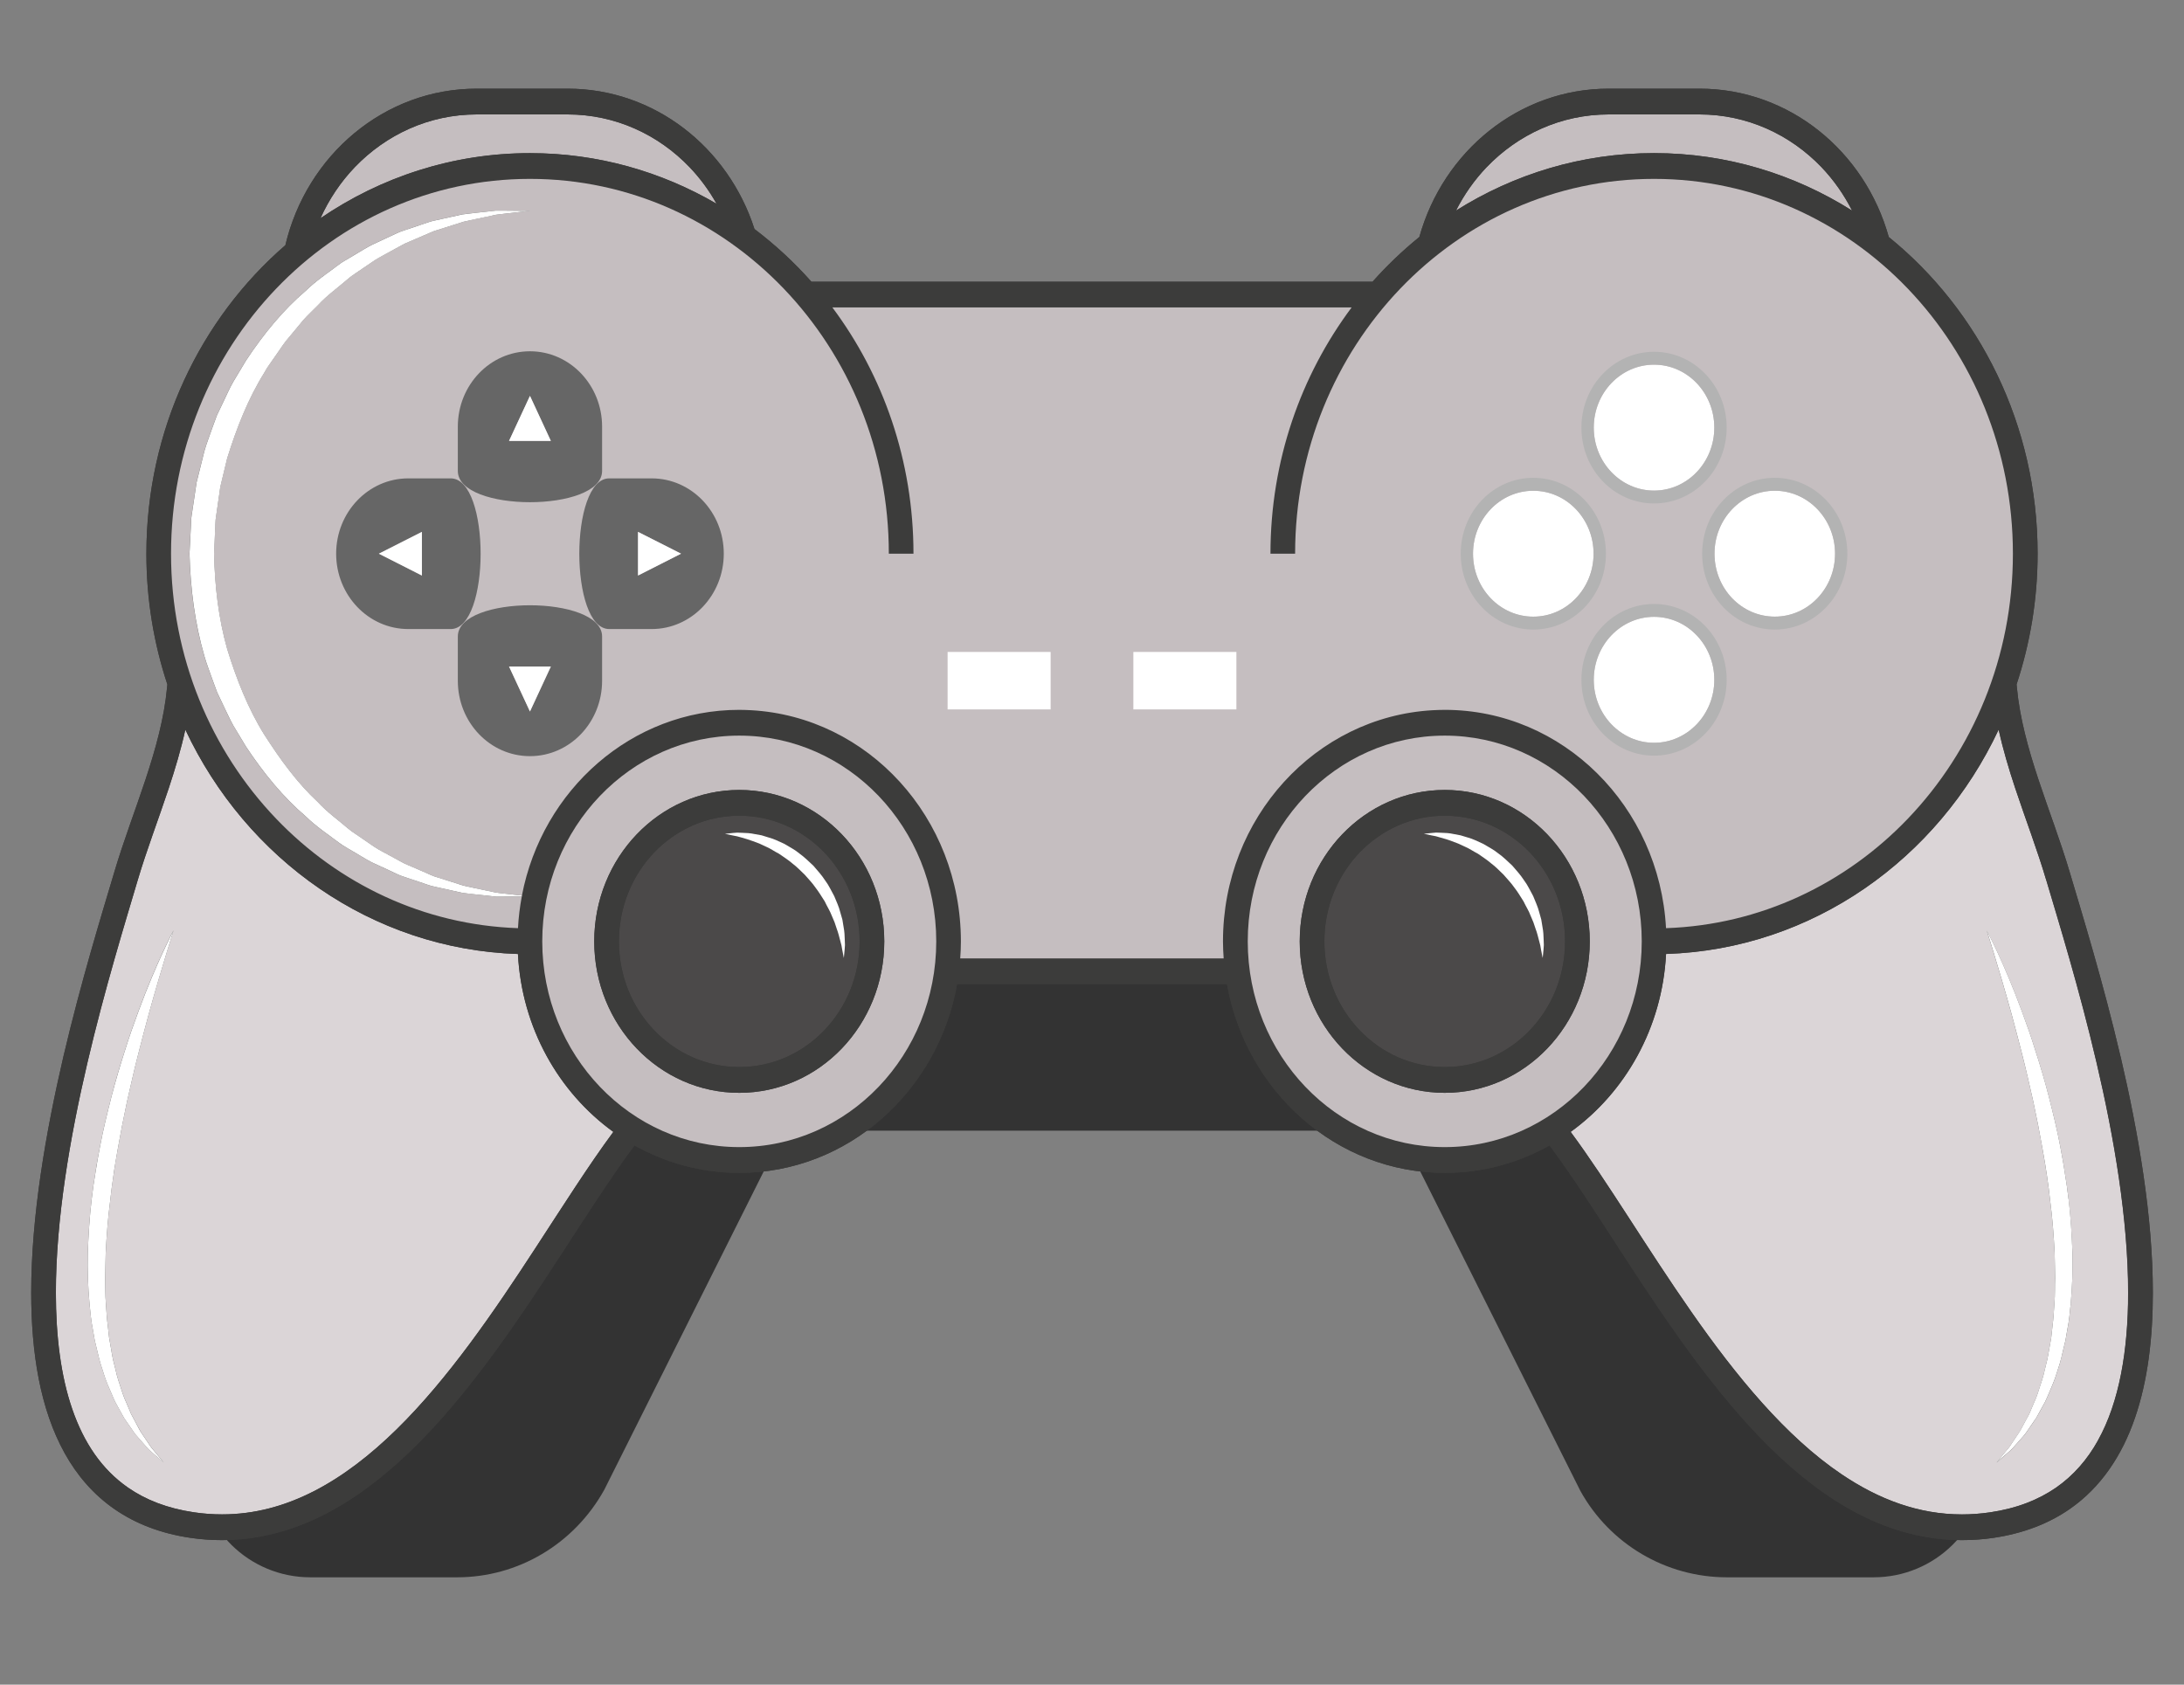 <svg width="35" height="27" viewBox="0 0 35 27" fill="none" xmlns="http://www.w3.org/2000/svg">
<rect x="0" y="0" width="35" height="27" fill="#808080" stroke="none"/>
<g id="Capa_1" clip-path="url(#clip0_23_4753)">
<path id="Vector" d="M31.465 20.986L30.996 19.348C30.568 17.846 30.722 15.577 31.362 13.954C31.786 12.88 31.915 11.697 31.736 10.531C31.329 7.875 29.288 5.713 26.656 5.149C24.852 4.761 23.017 5.139 21.514 6.192H13.484C11.981 5.14 10.146 4.762 8.343 5.149C5.711 5.713 3.67 7.875 3.263 10.531C3.085 11.697 3.213 12.88 3.636 13.954C4.277 15.577 4.431 17.845 4.003 19.347L3.534 20.986C3.3 21.811 3.182 22.661 3.184 23.517C3.188 24.489 3.991 25.28 4.974 25.28H7.325C8.299 25.28 9.198 24.751 9.684 23.877L12.566 18.122H22.433L25.328 23.898C25.802 24.751 26.701 25.28 27.675 25.28H30.026C31.009 25.28 31.812 24.489 31.816 23.515C31.818 22.661 31.7 21.811 31.465 20.986ZM13.325 13.35H11.535V15.139C11.535 15.469 11.268 15.736 10.939 15.736H8.553C8.223 15.736 7.956 15.469 7.956 15.139V13.35H6.167C5.837 13.35 5.57 13.083 5.57 12.754V10.367C5.57 10.038 5.837 9.771 6.167 9.771H7.956V7.982C7.956 7.652 8.223 7.385 8.553 7.385H10.939C11.268 7.385 11.535 7.652 11.535 7.982V9.771H13.325C13.654 9.771 13.921 10.038 13.921 10.367V12.754C13.921 13.083 13.654 13.35 13.325 13.35ZM15.71 15.736H14.518C14.188 15.736 13.921 15.469 13.921 15.139C13.921 14.81 14.188 14.543 14.518 14.543H15.71C16.04 14.543 16.307 14.81 16.307 15.139C16.307 15.469 16.04 15.736 15.71 15.736ZM20.482 15.736H19.29C18.96 15.736 18.693 15.469 18.693 15.139C18.693 14.81 18.96 14.543 19.29 14.543H20.482C20.812 14.543 21.079 14.81 21.079 15.139C21.079 15.469 20.812 15.736 20.482 15.736ZM27.64 13.35C27.356 13.35 27.091 13.277 26.854 13.16C26.971 13.398 27.044 13.662 27.044 13.946C27.044 14.933 26.241 15.736 25.254 15.736C24.268 15.736 23.465 14.933 23.465 13.946C23.465 13.662 23.538 13.398 23.655 13.16C23.417 13.277 23.152 13.35 22.868 13.35C21.882 13.35 21.079 12.547 21.079 11.56C21.079 10.574 21.882 9.771 22.868 9.771C23.152 9.771 23.417 9.844 23.655 9.961C23.538 9.723 23.465 9.458 23.465 9.175C23.465 8.188 24.268 7.385 25.254 7.385C26.241 7.385 27.044 8.188 27.044 9.175C27.044 9.458 26.971 9.723 26.854 9.961C27.091 9.844 27.356 9.771 27.64 9.771C28.627 9.771 29.43 10.574 29.43 11.56C29.43 12.547 28.627 13.35 27.64 13.35Z" fill="black" fill-opacity="0.6"/>
<path id="Vector_2" d="M33.984 16.938C33.702 15.731 33.37 14.658 33.17 13.983C33.021 13.481 32.831 12.987 32.667 12.493C32.504 12.001 32.368 11.51 32.322 11.022L32.317 10.969C32.534 10.312 32.654 9.608 32.654 8.874C32.654 6.809 31.719 4.973 30.269 3.799C29.887 2.425 28.674 1.421 27.235 1.421H25.78C24.342 1.421 23.129 2.425 22.746 3.798C22.478 4.016 22.227 4.255 21.996 4.515H13.003C12.727 4.203 12.421 3.921 12.091 3.671C11.671 2.364 10.49 1.421 9.096 1.421H7.64C6.157 1.421 4.913 2.489 4.573 3.93C3.213 5.107 2.346 6.885 2.346 8.875C2.346 9.609 2.465 10.313 2.682 10.97L2.677 11.023C2.631 11.511 2.495 12.001 2.332 12.494C2.169 12.987 1.978 13.482 1.83 13.983C1.629 14.659 1.298 15.732 1.015 16.939C0.734 18.147 0.5 19.49 0.5 20.72C0.501 21.683 0.642 22.581 1.037 23.292C1.234 23.647 1.497 23.953 1.833 24.186C2.169 24.419 2.575 24.578 3.056 24.648C3.226 24.673 3.394 24.684 3.559 24.684C4.345 24.684 5.06 24.41 5.703 23.974C6.669 23.321 7.487 22.31 8.213 21.271C8.938 20.232 9.572 19.161 10.144 18.391C10.152 18.381 10.16 18.37 10.169 18.358C10.669 18.639 11.24 18.798 11.848 18.798C13.585 18.798 15.03 17.495 15.338 15.774H19.663C19.971 17.495 21.416 18.798 23.153 18.798C23.761 18.798 24.332 18.639 24.832 18.358C24.841 18.37 24.85 18.382 24.857 18.391C25.238 18.904 25.648 19.552 26.092 20.234C26.76 21.257 27.507 22.358 28.379 23.214C28.816 23.641 29.285 24.008 29.794 24.269C30.303 24.53 30.854 24.684 31.442 24.684C31.607 24.684 31.775 24.673 31.945 24.648C32.425 24.577 32.832 24.419 33.168 24.186C33.672 23.837 34.009 23.323 34.214 22.726C34.42 22.128 34.501 21.443 34.501 20.72C34.501 19.49 34.267 18.147 33.985 16.939L33.984 16.938Z" fill="#3C3C3B"/>
<g id="Group">
<path id="Vector_3" d="M11.483 3.266C11.363 3.051 11.218 2.855 11.051 2.68C10.55 2.157 9.86 1.834 9.096 1.834H7.64C6.877 1.834 6.187 2.158 5.686 2.68C5.46 2.916 5.274 3.192 5.136 3.498C6.101 2.839 7.254 2.455 8.493 2.455C9.579 2.455 10.598 2.75 11.483 3.266Z" fill="#C5BEC0"/>
<path id="Vector_4" d="M29.681 3.376C29.551 3.119 29.385 2.884 29.19 2.679C28.689 2.157 27.999 1.834 27.236 1.834H25.78C25.016 1.834 24.326 2.157 23.825 2.679C23.63 2.884 23.464 3.118 23.334 3.375C24.26 2.791 25.346 2.454 26.507 2.454C27.669 2.454 28.756 2.791 29.682 3.376H29.681Z" fill="#C5BEC0"/>
<path id="Vector_5" d="M8.301 15.29C5.956 15.214 3.943 13.769 2.97 11.694C2.901 12.012 2.807 12.323 2.706 12.628C2.539 13.134 2.35 13.625 2.208 14.104C2.007 14.784 1.679 15.846 1.4 17.036C1.122 18.226 0.895 19.544 0.896 20.72C0.896 21.41 0.974 22.051 1.159 22.586C1.344 23.122 1.63 23.549 2.052 23.842C2.334 24.038 2.68 24.175 3.111 24.238C3.263 24.261 3.413 24.271 3.559 24.271C4.081 24.271 4.569 24.136 5.033 23.898C5.497 23.661 5.936 23.32 6.352 22.913C7.183 22.099 7.919 21.02 8.582 20.001C9.025 19.323 9.436 18.673 9.83 18.14C8.953 17.507 8.361 16.472 8.301 15.289V15.29ZM2.666 15.283C2.594 15.517 2.494 15.853 2.382 16.258C2.327 16.461 2.269 16.68 2.21 16.913C2.15 17.145 2.096 17.392 2.037 17.647C2.011 17.775 1.984 17.905 1.957 18.037C1.934 18.169 1.906 18.302 1.883 18.438C1.859 18.573 1.835 18.709 1.817 18.846C1.795 18.983 1.779 19.12 1.764 19.258C1.728 19.534 1.708 19.81 1.694 20.082C1.692 20.218 1.687 20.354 1.686 20.487C1.69 20.619 1.685 20.752 1.696 20.88C1.705 21.009 1.712 21.136 1.729 21.259C1.735 21.321 1.742 21.381 1.749 21.442C1.759 21.502 1.769 21.56 1.78 21.618C1.79 21.676 1.799 21.734 1.811 21.79C1.825 21.846 1.839 21.9 1.852 21.954C1.875 22.063 1.909 22.164 1.942 22.261C1.959 22.309 1.972 22.358 1.991 22.403C2.01 22.449 2.029 22.492 2.048 22.535C2.066 22.579 2.083 22.621 2.101 22.662C2.122 22.701 2.142 22.739 2.162 22.775C2.203 22.847 2.235 22.92 2.276 22.979C2.317 23.039 2.354 23.094 2.387 23.144C2.419 23.196 2.456 23.235 2.485 23.272C2.515 23.308 2.54 23.339 2.56 23.363C2.602 23.413 2.624 23.441 2.624 23.441C2.624 23.441 2.598 23.418 2.55 23.376C2.525 23.354 2.495 23.328 2.459 23.297C2.424 23.266 2.381 23.232 2.342 23.184C2.301 23.138 2.257 23.088 2.208 23.032C2.155 22.979 2.117 22.907 2.065 22.838C2.041 22.802 2.016 22.765 1.989 22.727C1.966 22.687 1.944 22.646 1.92 22.603C1.897 22.56 1.873 22.516 1.848 22.471C1.824 22.426 1.806 22.376 1.784 22.327C1.741 22.228 1.696 22.125 1.662 22.014C1.644 21.959 1.626 21.902 1.608 21.845C1.591 21.787 1.578 21.728 1.563 21.668C1.549 21.608 1.534 21.546 1.519 21.484C1.508 21.422 1.497 21.359 1.486 21.295C1.459 21.167 1.45 21.035 1.435 20.9C1.41 20.632 1.4 20.353 1.407 20.071C1.418 19.789 1.435 19.503 1.469 19.219C1.486 19.078 1.505 18.936 1.529 18.797C1.549 18.656 1.576 18.518 1.602 18.38C1.653 18.104 1.72 17.838 1.785 17.58C1.851 17.323 1.924 17.077 1.999 16.846C2.07 16.614 2.148 16.398 2.221 16.2C2.514 15.406 2.781 14.912 2.781 14.912C2.781 14.912 2.738 15.046 2.666 15.281V15.283Z" fill="#DBD5D7"/>
<path id="Vector_6" d="M32.792 14.104C32.651 13.625 32.462 13.134 32.294 12.628C32.193 12.323 32.1 12.011 32.03 11.694C31.058 13.769 29.044 15.214 26.7 15.29C26.639 16.472 26.048 17.508 25.171 18.141C25.762 18.939 26.393 20.007 27.107 21.028C27.82 22.051 28.617 23.025 29.512 23.628C30.11 24.032 30.746 24.271 31.442 24.272C31.589 24.272 31.738 24.261 31.891 24.239C32.321 24.176 32.667 24.038 32.95 23.843C33.232 23.647 33.452 23.392 33.623 23.085C33.965 22.472 34.106 21.642 34.106 20.72C34.106 19.544 33.88 18.226 33.601 17.037C33.323 15.846 32.995 14.784 32.794 14.105L32.792 14.104ZM33.184 20.901C33.169 21.035 33.16 21.168 33.133 21.296C33.122 21.36 33.111 21.423 33.1 21.485C33.085 21.547 33.071 21.608 33.056 21.669C33.041 21.729 33.028 21.788 33.012 21.846C32.994 21.903 32.975 21.96 32.958 22.015C32.924 22.127 32.879 22.23 32.836 22.328C32.814 22.377 32.796 22.427 32.772 22.472C32.747 22.517 32.723 22.561 32.7 22.604C32.676 22.646 32.653 22.688 32.631 22.728C32.605 22.767 32.579 22.803 32.555 22.839C32.504 22.908 32.465 22.98 32.413 23.033C32.364 23.089 32.319 23.139 32.278 23.185C32.239 23.233 32.197 23.267 32.161 23.298C32.125 23.329 32.095 23.355 32.071 23.377C32.022 23.419 31.996 23.442 31.996 23.442C31.996 23.442 32.018 23.415 32.06 23.364C32.08 23.339 32.106 23.308 32.136 23.273C32.165 23.236 32.202 23.197 32.233 23.145C32.267 23.096 32.304 23.04 32.344 22.98C32.386 22.921 32.418 22.848 32.459 22.776C32.478 22.739 32.499 22.702 32.52 22.663C32.537 22.622 32.555 22.58 32.573 22.536C32.591 22.494 32.61 22.449 32.63 22.404C32.649 22.36 32.662 22.311 32.679 22.262C32.711 22.164 32.746 22.064 32.769 21.955C32.782 21.901 32.796 21.846 32.809 21.791C32.822 21.735 32.83 21.677 32.841 21.619C32.851 21.561 32.861 21.503 32.872 21.443C32.878 21.383 32.885 21.321 32.892 21.26C32.908 21.137 32.916 21.01 32.924 20.881C32.936 20.753 32.931 20.62 32.935 20.488C32.934 20.355 32.929 20.219 32.927 20.083C32.913 19.811 32.893 19.535 32.857 19.259C32.842 19.122 32.825 18.984 32.804 18.847C32.785 18.71 32.761 18.574 32.737 18.439C32.715 18.304 32.686 18.17 32.663 18.038C32.636 17.906 32.609 17.776 32.583 17.648C32.525 17.393 32.47 17.146 32.41 16.914C32.351 16.681 32.293 16.462 32.238 16.259C32.126 15.854 32.026 15.519 31.954 15.284C31.882 15.048 31.839 14.915 31.839 14.915C31.839 14.915 32.106 15.409 32.399 16.203C32.472 16.401 32.55 16.616 32.621 16.848C32.696 17.08 32.769 17.326 32.835 17.583C32.9 17.84 32.967 18.107 33.018 18.382C33.043 18.52 33.07 18.658 33.09 18.799C33.114 18.939 33.133 19.08 33.15 19.222C33.184 19.506 33.201 19.792 33.212 20.073C33.218 20.356 33.209 20.634 33.183 20.903L33.184 20.901Z" fill="#DBD5D7"/>
<path id="Vector_7" d="M33.984 16.938C33.702 15.731 33.37 14.658 33.17 13.983C33.021 13.481 32.831 12.987 32.667 12.493C32.504 12.001 32.368 11.51 32.322 11.022L32.317 10.969C32.534 10.312 32.654 9.608 32.654 8.874C32.654 6.809 31.719 4.973 30.269 3.799C29.887 2.425 28.674 1.421 27.235 1.421H25.78C24.342 1.421 23.129 2.425 22.746 3.798C22.478 4.016 22.227 4.255 21.996 4.515H13.003C12.727 4.203 12.421 3.921 12.091 3.671C11.671 2.364 10.49 1.421 9.096 1.421H7.64C6.157 1.421 4.913 2.489 4.573 3.93C3.213 5.107 2.346 6.885 2.346 8.875C2.346 9.609 2.465 10.313 2.682 10.969L2.677 11.022C2.631 11.51 2.495 12.001 2.332 12.493C2.169 12.986 1.978 13.481 1.83 13.983C1.629 14.658 1.298 15.731 1.015 16.938C0.734 18.147 0.5 19.49 0.5 20.72C0.501 21.683 0.642 22.581 1.037 23.292C1.234 23.647 1.497 23.953 1.833 24.186C2.169 24.419 2.575 24.578 3.056 24.648C3.226 24.673 3.394 24.684 3.559 24.684C4.345 24.684 5.06 24.41 5.703 23.974C6.669 23.321 7.487 22.31 8.213 21.271C8.938 20.232 9.572 19.161 10.144 18.391C10.152 18.381 10.16 18.37 10.169 18.358C10.669 18.639 11.24 18.798 11.848 18.798C13.585 18.798 15.03 17.495 15.338 15.774H19.663C19.971 17.495 21.416 18.798 23.153 18.798C23.761 18.798 24.332 18.639 24.832 18.358C24.841 18.37 24.85 18.382 24.857 18.391C25.238 18.904 25.648 19.552 26.092 20.234C26.76 21.257 27.507 22.358 28.379 23.214C28.816 23.641 29.285 24.008 29.794 24.269C30.303 24.53 30.854 24.684 31.442 24.684C31.607 24.684 31.775 24.673 31.945 24.648C32.425 24.577 32.832 24.419 33.168 24.186C33.672 23.837 34.009 23.323 34.214 22.726C34.42 22.128 34.501 21.443 34.501 20.72C34.501 19.49 34.267 18.147 33.985 16.939L33.984 16.938ZM23.825 2.679C24.326 2.157 25.015 1.834 25.779 1.834H27.235C27.999 1.834 28.689 2.157 29.19 2.679C29.385 2.883 29.551 3.119 29.681 3.376C28.754 2.791 27.668 2.454 26.506 2.454C25.345 2.454 24.26 2.791 23.333 3.375C23.463 3.118 23.629 2.883 23.824 2.679H23.825ZM5.686 2.679C6.187 2.157 6.877 1.834 7.64 1.834H9.096C9.86 1.834 10.55 2.157 11.051 2.679C11.218 2.854 11.363 3.051 11.483 3.265C10.598 2.749 9.579 2.454 8.493 2.454C7.254 2.454 6.102 2.839 5.136 3.497C5.274 3.192 5.46 2.915 5.686 2.679ZM8.582 20.002C7.918 21.02 7.183 22.099 6.351 22.913C5.935 23.321 5.496 23.661 5.033 23.899C4.569 24.137 4.081 24.272 3.558 24.272C3.412 24.272 3.262 24.261 3.11 24.239C2.68 24.176 2.334 24.038 2.051 23.843C1.629 23.549 1.344 23.122 1.158 22.586C0.973 22.051 0.895 21.411 0.895 20.72C0.895 19.544 1.121 18.226 1.4 17.037C1.678 15.846 2.006 14.784 2.207 14.105C2.349 13.626 2.538 13.134 2.706 12.629C2.807 12.323 2.9 12.012 2.97 11.694C3.943 13.77 5.956 15.214 8.3 15.29C8.361 16.473 8.952 17.508 9.829 18.142C9.435 18.674 9.024 19.324 8.582 20.002V20.002ZM14.08 17.419C13.508 18.017 12.72 18.385 11.847 18.385C10.975 18.385 10.187 18.016 9.615 17.419C9.043 16.822 8.69 15.999 8.69 15.088C8.69 14.177 9.044 13.354 9.615 12.756C10.187 12.159 10.975 11.79 11.847 11.79C12.719 11.79 13.508 12.159 14.08 12.756C14.651 13.354 15.004 14.177 15.004 15.088C15.004 15.999 14.651 16.822 14.08 17.419ZM19.611 15.362H15.389C15.395 15.271 15.4 15.18 15.4 15.088C15.4 13.107 13.912 11.489 12.04 11.384C11.976 11.38 11.912 11.378 11.847 11.378C10.126 11.378 8.691 12.656 8.365 14.354C8.364 14.359 8.363 14.364 8.362 14.37C8.331 14.535 8.31 14.704 8.301 14.877C6.789 14.825 5.425 14.166 4.426 13.123C3.385 12.035 2.742 10.535 2.742 8.875C2.742 7.216 3.385 5.715 4.426 4.627C5.468 3.541 6.904 2.869 8.493 2.869C10.082 2.869 11.518 3.541 12.56 4.627C13.601 5.715 14.245 7.216 14.245 8.875H14.64C14.64 7.386 14.153 6.017 13.339 4.928H21.661C20.847 6.017 20.361 7.386 20.361 8.875H20.756C20.756 7.216 21.399 5.715 22.44 4.627C23.482 3.541 24.918 2.869 26.507 2.869C28.096 2.869 29.533 3.541 30.574 4.627C31.616 5.715 32.259 7.216 32.259 8.875C32.259 10.535 31.616 12.035 30.574 13.123C29.575 14.166 28.212 14.825 26.699 14.877C26.594 12.926 25.047 11.379 23.153 11.379C23.089 11.379 23.024 11.381 22.961 11.384C21.088 11.489 19.601 13.107 19.601 15.089C19.601 15.181 19.605 15.272 19.612 15.363L19.611 15.362ZM23.153 18.385C22.281 18.385 21.492 18.017 20.92 17.42C20.348 16.823 19.996 16 19.996 15.088C19.996 14.178 20.349 13.354 20.92 12.757C21.492 12.16 22.28 11.791 23.153 11.791C24.025 11.791 24.813 12.159 25.385 12.757C25.956 13.354 26.31 14.178 26.31 15.088C26.31 16 25.956 16.823 25.385 17.42C24.813 18.017 24.025 18.385 23.153 18.385ZM33.622 23.085C33.451 23.392 33.231 23.646 32.949 23.843C32.666 24.038 32.32 24.176 31.89 24.239C31.737 24.261 31.588 24.272 31.441 24.272C30.745 24.272 30.109 24.032 29.511 23.628C28.616 23.025 27.82 22.051 27.106 21.028C26.392 20.007 25.761 18.939 25.17 18.141C26.047 17.508 26.638 16.472 26.699 15.289C29.043 15.214 31.056 13.769 32.029 11.694C32.099 12.012 32.192 12.323 32.293 12.628C32.461 13.134 32.65 13.625 32.791 14.104C32.993 14.784 33.321 15.846 33.599 17.036C33.878 18.226 34.104 19.544 34.104 20.72C34.104 21.641 33.963 22.472 33.621 23.084L33.622 23.085Z" fill="#3C3C3B"/>
<path id="Vector_8" d="M22.96 11.383C23.024 11.38 23.088 11.377 23.153 11.377C25.047 11.377 26.594 12.926 26.699 14.876C28.211 14.824 29.575 14.165 30.574 13.122C31.615 12.034 32.258 10.534 32.258 8.874C32.258 7.214 31.615 5.714 30.574 4.626C29.532 3.539 28.096 2.867 26.507 2.867C24.918 2.867 23.482 3.539 22.44 4.626C21.399 5.714 20.755 7.214 20.755 8.874H20.36C20.36 7.385 20.847 6.016 21.661 4.927H13.339C14.153 6.016 14.639 7.385 14.639 8.874H14.244C14.244 7.214 13.601 5.714 12.56 4.626C11.518 3.539 10.082 2.867 8.493 2.867C6.904 2.867 5.467 3.539 4.426 4.626C3.384 5.714 2.741 7.214 2.741 8.874C2.741 10.534 3.384 12.034 4.426 13.122C5.425 14.165 6.788 14.824 8.301 14.876C8.31 14.703 8.331 14.534 8.362 14.368C8.345 14.368 8.327 14.368 8.307 14.368C8.246 14.369 8.171 14.369 8.084 14.37C8.04 14.37 7.992 14.372 7.942 14.37C7.892 14.365 7.838 14.359 7.782 14.352C7.668 14.339 7.542 14.328 7.404 14.309C7.27 14.279 7.124 14.247 6.968 14.212C6.889 14.198 6.813 14.164 6.731 14.139C6.65 14.112 6.567 14.084 6.481 14.055C6.394 14.03 6.313 13.984 6.225 13.945C6.139 13.905 6.051 13.864 5.96 13.822C5.871 13.777 5.785 13.721 5.695 13.669C5.65 13.643 5.605 13.616 5.559 13.589C5.513 13.562 5.467 13.535 5.424 13.501C5.251 13.37 5.063 13.246 4.896 13.082C4.542 12.781 4.225 12.395 3.941 11.966C3.875 11.855 3.808 11.744 3.74 11.631C3.674 11.518 3.624 11.395 3.564 11.276C3.536 11.215 3.507 11.155 3.478 11.094L3.408 10.904C3.364 10.776 3.312 10.649 3.275 10.517C3.121 9.99 3.05 9.432 3.036 8.873L3.057 8.459C3.062 8.39 3.059 8.326 3.071 8.255L3.103 8.044L3.134 7.835L3.15 7.73L3.175 7.629C3.208 7.496 3.241 7.362 3.275 7.228C3.312 7.097 3.364 6.97 3.407 6.842L3.477 6.652C3.506 6.591 3.535 6.531 3.564 6.471C3.623 6.351 3.673 6.227 3.74 6.114C3.807 6.002 3.874 5.89 3.941 5.779C4.225 5.351 4.542 4.964 4.896 4.663C5.062 4.5 5.251 4.376 5.424 4.245C5.467 4.211 5.513 4.184 5.559 4.158C5.605 4.13 5.65 4.103 5.695 4.076C5.785 4.025 5.871 3.969 5.96 3.923C6.05 3.881 6.139 3.84 6.225 3.8C6.313 3.762 6.394 3.715 6.481 3.691C6.567 3.662 6.65 3.634 6.731 3.607C6.813 3.582 6.889 3.547 6.968 3.534C7.124 3.499 7.27 3.467 7.404 3.436C7.541 3.418 7.667 3.407 7.78 3.394C7.837 3.387 7.891 3.382 7.941 3.376C7.991 3.374 8.039 3.376 8.083 3.376C8.171 3.377 8.246 3.377 8.307 3.378C8.428 3.378 8.493 3.379 8.493 3.379C8.493 3.379 8.429 3.386 8.308 3.4C8.248 3.407 8.174 3.415 8.087 3.425C8.044 3.431 7.997 3.434 7.947 3.442C7.898 3.453 7.846 3.464 7.791 3.475C7.681 3.499 7.559 3.523 7.428 3.554C7.299 3.595 7.16 3.639 7.011 3.686C6.935 3.705 6.864 3.745 6.787 3.775C6.711 3.808 6.633 3.841 6.553 3.876C6.471 3.906 6.395 3.956 6.314 3.998C6.233 4.042 6.151 4.087 6.067 4.132C5.985 4.181 5.906 4.241 5.823 4.295C5.781 4.323 5.74 4.352 5.698 4.38C5.656 4.408 5.613 4.436 5.574 4.472C5.418 4.607 5.243 4.73 5.092 4.893C5.015 4.972 4.933 5.047 4.858 5.132C4.786 5.219 4.712 5.307 4.638 5.396C4.56 5.482 4.498 5.583 4.43 5.68C4.396 5.728 4.362 5.777 4.328 5.826L4.276 5.899L4.232 5.978C3.976 6.389 3.791 6.859 3.64 7.344C3.611 7.468 3.581 7.592 3.55 7.717L3.528 7.811L3.515 7.905L3.488 8.093L3.461 8.281C3.449 8.342 3.452 8.414 3.447 8.48L3.43 8.874C3.44 9.393 3.501 9.911 3.64 10.403C3.79 10.889 3.975 11.358 4.231 11.769C4.49 12.174 4.768 12.555 5.092 12.854C5.242 13.017 5.417 13.14 5.574 13.276C5.613 13.31 5.655 13.339 5.698 13.367C5.739 13.396 5.781 13.424 5.822 13.452C5.905 13.507 5.984 13.566 6.066 13.615C6.15 13.661 6.233 13.705 6.313 13.749C6.395 13.791 6.471 13.841 6.552 13.871C6.632 13.906 6.711 13.94 6.787 13.972C6.863 14.002 6.935 14.043 7.01 14.062C7.159 14.109 7.298 14.153 7.427 14.193C7.558 14.225 7.679 14.248 7.788 14.272C7.844 14.283 7.896 14.294 7.945 14.305C7.994 14.313 8.042 14.317 8.085 14.322C8.172 14.332 8.247 14.34 8.307 14.347C8.328 14.349 8.347 14.351 8.364 14.353C8.69 12.656 10.125 11.377 11.846 11.377C11.911 11.377 11.975 11.38 12.039 11.383C13.911 11.488 15.398 13.106 15.399 15.088C15.399 15.18 15.395 15.271 15.388 15.361H19.61C19.604 15.271 19.599 15.18 19.599 15.088C19.599 13.106 21.087 11.488 22.959 11.383H22.96Z" fill="#C5BEC0"/>
<path id="Vector_9" d="M26.507 12.111C25.864 12.111 25.343 11.566 25.343 10.896C25.343 10.225 25.864 9.68 26.507 9.68C27.15 9.68 27.671 10.224 27.671 10.896C27.671 11.567 27.15 12.111 26.507 12.111Z" fill="#C5BEC0"/>
<path id="Vector_10" d="M29.606 8.874C29.606 9.546 29.085 10.09 28.442 10.09C27.799 10.09 27.278 9.546 27.278 8.874C27.278 8.203 27.799 7.658 28.442 7.658C29.085 7.658 29.606 8.202 29.606 8.874Z" fill="#C5BEC0"/>
<path id="Vector_11" d="M26.507 5.638C27.15 5.638 27.671 6.183 27.671 6.853C27.671 7.524 27.15 8.069 26.507 8.069C25.864 8.069 25.343 7.525 25.343 6.853C25.343 6.182 25.864 5.638 26.507 5.638Z" fill="#C5BEC0"/>
<path id="Vector_12" d="M24.572 7.659C25.215 7.659 25.736 8.203 25.736 8.875C25.736 9.546 25.215 10.09 24.572 10.091C23.929 10.091 23.409 9.547 23.409 8.875C23.409 8.203 23.93 7.659 24.572 7.659Z" fill="#C5BEC0"/>
<path id="Vector_13" d="M7.337 6.838C7.337 6.171 7.854 5.63 8.493 5.63C9.131 5.63 9.649 6.171 9.649 6.838V7.548C9.649 8.216 7.337 8.216 7.337 7.548V6.838Z" fill="#C5BEC0"/>
<path id="Vector_14" d="M6.543 10.082C5.905 10.082 5.387 9.542 5.387 8.875C5.387 8.208 5.905 7.667 6.543 7.667H7.223C7.862 7.667 7.862 10.082 7.223 10.082H6.543Z" fill="#C5BEC0"/>
<path id="Vector_15" d="M9.649 10.911C9.649 11.578 9.132 12.119 8.493 12.119C7.854 12.119 7.337 11.578 7.337 10.911V10.201C7.337 9.533 9.649 9.533 9.649 10.201V10.911Z" fill="#C5BEC0"/>
<path id="Vector_16" d="M10.443 10.082H9.763C9.124 10.082 9.124 7.667 9.763 7.667H10.443C11.081 7.667 11.599 8.208 11.599 8.875C11.599 9.542 11.081 10.082 10.443 10.082Z" fill="#C5BEC0"/>
<path id="Vector_17" d="M16.837 10.449H15.186V11.37H16.837V10.449Z" fill="#C5BEC0"/>
<path id="Vector_18" d="M19.814 10.449H18.163V11.37H19.814V10.449Z" fill="#C5BEC0"/>
<path id="Vector_19" d="M8.086 14.322C8.043 14.317 7.995 14.313 7.946 14.305C7.897 14.294 7.845 14.284 7.79 14.272C7.68 14.248 7.558 14.225 7.428 14.194C7.299 14.153 7.16 14.109 7.011 14.062C6.936 14.043 6.864 14.003 6.788 13.972C6.712 13.94 6.633 13.906 6.553 13.871C6.472 13.841 6.396 13.791 6.314 13.749C6.234 13.706 6.151 13.661 6.067 13.615C5.985 13.566 5.906 13.507 5.823 13.452C5.782 13.424 5.74 13.396 5.699 13.367C5.656 13.339 5.614 13.31 5.575 13.276C5.418 13.14 5.243 13.018 5.093 12.854C4.769 12.555 4.491 12.174 4.232 11.769C3.976 11.358 3.791 10.889 3.641 10.403C3.502 9.912 3.441 9.393 3.431 8.874L3.448 8.48C3.453 8.414 3.45 8.343 3.462 8.281L3.489 8.093L3.516 7.905L3.529 7.811L3.551 7.717C3.582 7.592 3.612 7.468 3.641 7.344C3.792 6.859 3.977 6.389 4.233 5.978L4.278 5.899L4.329 5.826C4.363 5.777 4.397 5.728 4.431 5.68C4.499 5.583 4.561 5.483 4.639 5.397C4.713 5.307 4.787 5.219 4.859 5.132C4.934 5.047 5.016 4.973 5.093 4.894C5.244 4.73 5.419 4.608 5.575 4.472C5.614 4.437 5.657 4.408 5.699 4.38C5.741 4.352 5.782 4.323 5.824 4.295C5.907 4.241 5.986 4.181 6.068 4.133C6.152 4.087 6.235 4.042 6.315 3.998C6.396 3.956 6.472 3.906 6.554 3.876C6.634 3.841 6.712 3.808 6.788 3.775C6.865 3.745 6.937 3.705 7.012 3.686C7.16 3.639 7.3 3.594 7.429 3.554C7.56 3.523 7.682 3.5 7.792 3.476C7.847 3.464 7.899 3.453 7.948 3.442C7.998 3.435 8.045 3.431 8.088 3.425C8.175 3.415 8.249 3.407 8.309 3.4C8.43 3.386 8.494 3.38 8.494 3.38C8.494 3.38 8.429 3.379 8.308 3.378C8.248 3.378 8.172 3.377 8.084 3.376C8.04 3.376 7.992 3.375 7.942 3.376C7.892 3.382 7.838 3.388 7.781 3.394C7.668 3.407 7.542 3.418 7.406 3.437C7.271 3.467 7.125 3.5 6.969 3.534C6.89 3.548 6.814 3.582 6.732 3.607C6.651 3.634 6.568 3.662 6.482 3.691C6.395 3.716 6.314 3.762 6.227 3.8C6.14 3.84 6.051 3.881 5.961 3.924C5.872 3.969 5.786 4.024 5.696 4.077C5.651 4.103 5.606 4.13 5.56 4.158C5.514 4.184 5.468 4.211 5.425 4.245C5.252 4.376 5.063 4.5 4.897 4.663C4.542 4.965 4.225 5.351 3.942 5.779C3.875 5.89 3.808 6.002 3.741 6.114C3.675 6.227 3.624 6.351 3.565 6.471C3.536 6.531 3.508 6.591 3.478 6.652L3.408 6.842C3.365 6.97 3.313 7.097 3.276 7.228C3.243 7.362 3.209 7.495 3.176 7.63L3.151 7.73L3.135 7.835L3.104 8.044L3.072 8.255C3.06 8.326 3.063 8.391 3.058 8.459L3.037 8.873C3.051 9.432 3.123 9.99 3.276 10.517C3.313 10.649 3.365 10.776 3.409 10.904L3.479 11.094C3.508 11.155 3.537 11.215 3.565 11.276C3.625 11.395 3.676 11.518 3.741 11.632C3.809 11.744 3.876 11.855 3.942 11.966C4.226 12.395 4.543 12.781 4.897 13.082C5.064 13.246 5.252 13.37 5.425 13.501C5.468 13.534 5.514 13.562 5.56 13.589C5.606 13.616 5.651 13.643 5.696 13.669C5.786 13.721 5.872 13.777 5.961 13.822C6.051 13.864 6.14 13.905 6.227 13.945C6.314 13.984 6.395 14.03 6.482 14.055C6.568 14.084 6.651 14.112 6.732 14.139C6.814 14.164 6.89 14.198 6.969 14.212C7.125 14.246 7.271 14.279 7.406 14.309C7.543 14.329 7.67 14.339 7.783 14.352C7.84 14.358 7.893 14.364 7.943 14.37C7.994 14.372 8.041 14.37 8.085 14.37C8.172 14.37 8.247 14.369 8.308 14.368C8.328 14.368 8.346 14.368 8.363 14.368C8.364 14.364 8.364 14.358 8.365 14.353C8.348 14.351 8.33 14.349 8.309 14.347C8.249 14.34 8.174 14.332 8.087 14.322L8.086 14.322Z" fill="white"/>
<path id="Vector_20" d="M26.31 15.088C26.31 14.177 25.956 13.354 25.385 12.756C24.813 12.159 24.025 11.79 23.153 11.79C22.281 11.79 21.492 12.159 20.92 12.756C20.348 13.354 19.996 14.177 19.996 15.088C19.996 15.999 20.349 16.822 20.92 17.419C21.492 18.017 22.28 18.385 23.153 18.385C24.025 18.385 24.813 18.016 25.385 17.419C25.956 16.822 26.31 15.999 26.31 15.088ZM23.153 17.515C21.869 17.515 20.829 16.429 20.829 15.088C20.829 13.748 21.869 12.662 23.153 12.661C24.436 12.661 25.477 13.748 25.477 15.088C25.477 16.429 24.436 17.515 23.153 17.515Z" fill="#C5BEC0"/>
<path id="Vector_21" d="M11.847 11.79C10.975 11.79 10.187 12.159 9.615 12.756C9.043 13.354 8.69 14.177 8.69 15.088C8.69 15.999 9.044 16.822 9.615 17.419C10.187 18.017 10.975 18.385 11.847 18.385C12.719 18.385 13.508 18.016 14.08 17.419C14.651 16.822 15.004 15.999 15.004 15.088C15.004 14.177 14.651 13.354 14.08 12.756C13.508 12.159 12.72 11.79 11.847 11.79ZM11.847 17.515C10.564 17.515 9.524 16.429 9.523 15.088C9.523 13.748 10.564 12.662 11.847 12.661C13.13 12.661 14.171 13.748 14.171 15.088C14.171 16.429 13.131 17.515 11.847 17.515Z" fill="#C5BEC0"/>
<path id="Vector_22" d="M11.847 13.073C11.314 13.073 10.833 13.299 10.483 13.663C10.134 14.029 9.919 14.53 9.919 15.088C9.919 15.645 10.134 16.147 10.483 16.512C10.833 16.878 11.314 17.102 11.847 17.102C12.38 17.102 12.861 16.877 13.211 16.512C13.56 16.148 13.776 15.645 13.776 15.088C13.776 14.53 13.56 14.029 13.211 13.663C12.861 13.299 12.38 13.073 11.847 13.073Z" fill="#4B4949"/>
<path id="Vector_23" d="M13.369 14.361C13.405 14.45 13.444 14.532 13.465 14.617C13.477 14.659 13.488 14.7 13.5 14.739C13.506 14.779 13.513 14.819 13.519 14.856C13.534 14.93 13.536 14.999 13.538 15.06C13.54 15.091 13.54 15.119 13.541 15.146C13.54 15.172 13.538 15.196 13.536 15.217C13.529 15.304 13.523 15.353 13.523 15.353C13.523 15.353 13.512 15.304 13.497 15.22C13.493 15.199 13.489 15.176 13.485 15.151C13.478 15.126 13.471 15.1 13.464 15.071C13.449 15.014 13.434 14.951 13.409 14.884C13.398 14.85 13.386 14.815 13.374 14.779C13.359 14.744 13.344 14.708 13.328 14.671C13.3 14.596 13.253 14.525 13.217 14.446C13.17 14.374 13.125 14.297 13.07 14.226C13.02 14.151 12.955 14.086 12.896 14.018C12.83 13.956 12.768 13.889 12.696 13.836C12.629 13.778 12.555 13.732 12.485 13.683C12.41 13.645 12.343 13.595 12.27 13.566C12.235 13.55 12.2 13.534 12.167 13.518C12.132 13.505 12.099 13.493 12.067 13.481C12.002 13.455 11.943 13.439 11.889 13.424C11.862 13.416 11.836 13.409 11.813 13.403C11.788 13.398 11.766 13.393 11.746 13.39C11.665 13.374 11.618 13.363 11.618 13.363C11.618 13.363 11.665 13.356 11.747 13.349C11.768 13.348 11.791 13.345 11.815 13.343C11.84 13.345 11.868 13.345 11.897 13.347C11.956 13.349 12.024 13.351 12.094 13.367C12.13 13.373 12.168 13.38 12.206 13.387C12.243 13.399 12.282 13.411 12.322 13.423C12.404 13.444 12.483 13.485 12.568 13.523C12.646 13.572 12.734 13.613 12.81 13.677C12.89 13.733 12.961 13.805 13.035 13.872C13.1 13.95 13.168 14.023 13.222 14.108C13.284 14.186 13.323 14.278 13.369 14.36L13.369 14.361Z" fill="#4B4949"/>
<path id="Vector_24" d="M11.847 12.661C10.564 12.661 9.523 13.748 9.523 15.088C9.523 16.429 10.564 17.515 11.847 17.515C13.13 17.515 14.171 16.429 14.171 15.088C14.171 13.747 13.131 12.661 11.847 12.661ZM13.211 16.512C12.861 16.878 12.38 17.102 11.847 17.102C11.314 17.102 10.833 16.877 10.483 16.512C10.134 16.148 9.919 15.645 9.919 15.088C9.919 14.531 10.134 14.029 10.483 13.663C10.833 13.299 11.314 13.074 11.847 13.074C12.38 13.074 12.861 13.299 13.211 13.663C13.56 14.029 13.776 14.531 13.776 15.088C13.776 15.645 13.56 16.147 13.211 16.512Z" fill="#3C3C3B"/>
<path id="Vector_25" d="M24.517 13.663C24.167 13.299 23.686 13.073 23.153 13.073C22.62 13.073 22.139 13.299 21.789 13.663C21.44 14.029 21.224 14.53 21.224 15.088C21.224 15.645 21.44 16.147 21.789 16.512C22.139 16.878 22.62 17.102 23.153 17.102C23.686 17.102 24.167 16.877 24.517 16.512C24.866 16.148 25.081 15.645 25.081 15.088C25.081 14.53 24.866 14.029 24.517 13.663Z" fill="#4B4949"/>
<path id="Vector_26" d="M24.722 15.353C24.722 15.353 24.712 15.304 24.696 15.221C24.692 15.2 24.689 15.176 24.684 15.151C24.677 15.127 24.67 15.1 24.663 15.071C24.649 15.015 24.634 14.951 24.608 14.884C24.597 14.851 24.585 14.816 24.573 14.78C24.558 14.744 24.543 14.709 24.527 14.672C24.5 14.596 24.452 14.525 24.416 14.447C24.369 14.374 24.324 14.297 24.269 14.226C24.219 14.152 24.154 14.087 24.095 14.018C24.029 13.956 23.967 13.889 23.896 13.837C23.828 13.778 23.754 13.732 23.685 13.683C23.61 13.645 23.542 13.596 23.47 13.567C23.434 13.55 23.4 13.534 23.366 13.519C23.332 13.506 23.298 13.494 23.267 13.482C23.202 13.455 23.142 13.44 23.088 13.425C23.061 13.417 23.036 13.41 23.012 13.403C22.988 13.398 22.965 13.394 22.945 13.39C22.864 13.374 22.818 13.363 22.818 13.363C22.818 13.363 22.865 13.357 22.947 13.35C22.967 13.348 22.99 13.346 23.015 13.344C23.04 13.345 23.068 13.346 23.097 13.347C23.156 13.35 23.224 13.352 23.294 13.367C23.33 13.374 23.367 13.381 23.406 13.388C23.444 13.399 23.483 13.411 23.522 13.423C23.604 13.445 23.683 13.486 23.768 13.524C23.847 13.572 23.934 13.614 24.01 13.677C24.091 13.734 24.161 13.805 24.235 13.873C24.301 13.95 24.369 14.024 24.423 14.108C24.484 14.187 24.523 14.278 24.57 14.361C24.606 14.449 24.645 14.532 24.666 14.617C24.677 14.659 24.689 14.7 24.7 14.739C24.706 14.779 24.713 14.819 24.719 14.856C24.735 14.929 24.736 14.999 24.738 15.06C24.739 15.091 24.74 15.119 24.741 15.145C24.74 15.171 24.738 15.195 24.736 15.217C24.729 15.304 24.723 15.353 24.723 15.353L24.722 15.353Z" fill="#4B4949"/>
<path id="Vector_27" d="M23.153 12.661C21.87 12.661 20.829 13.748 20.829 15.088C20.829 16.428 21.869 17.515 23.153 17.515C24.436 17.515 25.477 16.429 25.477 15.088C25.477 13.748 24.436 12.661 23.153 12.661ZM24.517 16.512C24.167 16.878 23.686 17.102 23.153 17.102C22.62 17.102 22.139 16.877 21.789 16.512C21.44 16.148 21.224 15.645 21.224 15.088C21.224 14.531 21.44 14.029 21.789 13.663C22.139 13.299 22.62 13.074 23.153 13.074C23.686 13.074 24.167 13.299 24.517 13.663C24.866 14.029 25.081 14.531 25.081 15.088C25.081 15.645 24.866 16.147 24.517 16.512Z" fill="#3C3C3B"/>
<path id="Vector_28" d="M9.649 7.548V6.838C9.649 6.171 9.132 5.63 8.493 5.63C7.854 5.63 7.337 6.171 7.337 6.838V7.548C7.337 8.216 9.649 8.216 9.649 7.548ZM8.493 6.345L8.828 7.066H8.158L8.493 6.345Z" fill="#666666"/>
<path id="Vector_29" d="M8.493 6.345L8.158 7.066H8.827L8.493 6.345Z" fill="white"/>
<path id="Vector_30" d="M7.337 10.201V10.911C7.337 11.579 7.854 12.119 8.493 12.119C9.131 12.119 9.649 11.579 9.649 10.911V10.201C9.649 9.534 7.337 9.534 7.337 10.201ZM8.493 11.403L8.158 10.683H8.828L8.493 11.403Z" fill="#666666"/>
<path id="Vector_31" d="M8.493 11.403L8.827 10.683H8.158L8.493 11.403Z" fill="white"/>
<path id="Vector_32" d="M10.443 7.667H9.763C9.124 7.667 9.124 10.082 9.763 10.082H10.443C11.081 10.082 11.599 9.541 11.599 8.874C11.599 8.207 11.081 7.667 10.443 7.667ZM10.225 9.224V8.525L10.914 8.874L10.225 9.223V9.224Z" fill="#666666"/>
<path id="Vector_33" d="M10.225 9.224L10.914 8.874L10.225 8.525V9.224Z" fill="white"/>
<path id="Vector_34" d="M7.223 7.667H6.543C5.905 7.667 5.387 8.207 5.387 8.874C5.387 9.541 5.905 10.082 6.543 10.082H7.223C7.862 10.082 7.862 7.667 7.223 7.667ZM6.761 9.224L6.072 8.875L6.761 8.525V9.225V9.224Z" fill="#666666"/>
<path id="Vector_35" d="M6.761 9.224V8.525L6.072 8.874L6.761 9.224Z" fill="white"/>
<path id="Vector_36" d="M26.507 7.863C26.774 7.863 27.015 7.75 27.19 7.568C27.365 7.385 27.473 7.133 27.473 6.854C27.473 6.575 27.365 6.323 27.19 6.14C27.015 5.957 26.774 5.845 26.507 5.845C26.24 5.845 25.999 5.957 25.824 6.14C25.649 6.323 25.541 6.575 25.541 6.854C25.541 7.133 25.649 7.385 25.824 7.568C25.999 7.75 26.24 7.863 26.507 7.863Z" fill="white"/>
<path id="Vector_37" d="M26.507 8.069C27.15 8.069 27.671 7.525 27.671 6.853C27.671 6.182 27.15 5.638 26.507 5.638C25.864 5.638 25.343 6.183 25.343 6.853C25.343 7.524 25.864 8.069 26.507 8.069ZM25.824 6.14C25.999 5.957 26.24 5.844 26.507 5.844C26.774 5.844 27.015 5.957 27.19 6.14C27.365 6.323 27.473 6.575 27.473 6.853C27.473 7.132 27.365 7.384 27.19 7.567C27.015 7.75 26.774 7.863 26.507 7.863C26.24 7.863 25.999 7.75 25.824 7.567C25.649 7.384 25.541 7.132 25.541 6.853C25.541 6.575 25.649 6.323 25.824 6.14Z" fill="#B3B3B3"/>
<path id="Vector_38" d="M26.507 9.886C26.24 9.886 25.999 9.999 25.824 10.182C25.649 10.365 25.541 10.617 25.541 10.896C25.541 11.174 25.649 11.426 25.824 11.609C25.999 11.791 26.24 11.905 26.507 11.905C26.774 11.905 27.015 11.791 27.19 11.609C27.365 11.426 27.473 11.174 27.473 10.896C27.473 10.617 27.365 10.365 27.19 10.182C27.015 9.999 26.774 9.886 26.507 9.886Z" fill="white"/>
<path id="Vector_39" d="M26.507 9.68C25.864 9.68 25.343 10.224 25.343 10.896C25.343 11.567 25.864 12.111 26.507 12.111C27.15 12.111 27.671 11.566 27.671 10.896C27.671 10.225 27.15 9.68 26.507 9.68ZM27.19 11.609C27.015 11.791 26.774 11.905 26.507 11.905C26.24 11.905 25.999 11.791 25.824 11.609C25.649 11.426 25.541 11.174 25.541 10.896C25.541 10.617 25.649 10.365 25.824 10.182C25.999 9.999 26.24 9.886 26.507 9.886C26.774 9.886 27.015 9.999 27.19 10.182C27.365 10.365 27.473 10.617 27.473 10.896C27.473 11.174 27.365 11.426 27.19 11.609Z" fill="#B3B3B3"/>
<path id="Vector_40" d="M27.759 9.588C27.934 9.771 28.175 9.883 28.442 9.883C28.709 9.883 28.95 9.771 29.125 9.588C29.3 9.405 29.408 9.153 29.408 8.874C29.408 8.595 29.3 8.344 29.125 8.161C28.95 7.978 28.709 7.865 28.442 7.865C28.175 7.865 27.934 7.978 27.759 8.161C27.583 8.344 27.476 8.595 27.476 8.874C27.476 9.153 27.584 9.405 27.759 9.588Z" fill="white"/>
<path id="Vector_41" d="M27.278 8.874C27.278 9.546 27.799 10.09 28.442 10.09C29.084 10.09 29.605 9.546 29.605 8.874C29.605 8.202 29.084 7.658 28.442 7.658C27.799 7.658 27.278 8.202 27.278 8.874ZM28.442 7.865C28.709 7.865 28.95 7.978 29.125 8.161C29.3 8.344 29.408 8.595 29.408 8.874C29.408 9.153 29.3 9.405 29.125 9.588C28.95 9.771 28.709 9.883 28.442 9.883C28.175 9.883 27.934 9.771 27.758 9.588C27.583 9.405 27.476 9.153 27.476 8.874C27.476 8.595 27.584 8.344 27.758 8.161C27.934 7.978 28.175 7.865 28.442 7.865Z" fill="#B3B3B3"/>
<path id="Vector_42" d="M24.572 9.884C24.839 9.884 25.08 9.771 25.255 9.588C25.43 9.405 25.538 9.154 25.538 8.875C25.538 8.596 25.43 8.344 25.255 8.161C25.08 7.978 24.839 7.866 24.572 7.866C24.305 7.866 24.064 7.978 23.889 8.161C23.714 8.344 23.606 8.596 23.606 8.875C23.606 9.154 23.714 9.405 23.889 9.588C24.064 9.771 24.305 9.884 24.572 9.884Z" fill="white"/>
<path id="Vector_43" d="M24.572 10.09C25.215 10.09 25.736 9.546 25.736 8.874C25.736 8.203 25.215 7.658 24.572 7.658C23.929 7.658 23.409 8.202 23.409 8.874C23.409 9.546 23.93 10.09 24.572 10.09ZM23.889 8.161C24.064 7.978 24.305 7.865 24.572 7.865C24.839 7.865 25.08 7.978 25.255 8.161C25.43 8.344 25.538 8.595 25.538 8.874C25.538 9.153 25.43 9.405 25.255 9.588C25.08 9.771 24.839 9.883 24.572 9.883C24.305 9.883 24.064 9.771 23.889 9.588C23.714 9.405 23.606 9.153 23.606 8.874C23.606 8.595 23.714 8.344 23.889 8.161Z" fill="#B3B3B3"/>
<path id="Vector_44" d="M16.837 10.449H15.186V11.37H16.837V10.449Z" fill="white"/>
<path id="Vector_45" d="M19.814 10.449H18.163V11.37H19.814V10.449Z" fill="white"/>
<path id="Vector_46" d="M1.999 16.847C1.925 17.078 1.852 17.324 1.785 17.581C1.72 17.839 1.653 18.105 1.602 18.381C1.576 18.518 1.55 18.657 1.529 18.798C1.505 18.937 1.486 19.079 1.469 19.221C1.435 19.504 1.418 19.79 1.407 20.072C1.4 20.354 1.41 20.633 1.435 20.901C1.45 21.035 1.459 21.168 1.486 21.296C1.497 21.36 1.508 21.423 1.519 21.485C1.534 21.547 1.548 21.608 1.563 21.669C1.578 21.729 1.591 21.788 1.608 21.846C1.626 21.903 1.644 21.96 1.662 22.015C1.696 22.127 1.741 22.23 1.784 22.328C1.806 22.377 1.824 22.427 1.848 22.472C1.873 22.517 1.897 22.561 1.92 22.604C1.944 22.646 1.967 22.688 1.989 22.728C2.015 22.767 2.041 22.803 2.065 22.839C2.117 22.908 2.155 22.98 2.208 23.033C2.257 23.089 2.301 23.139 2.342 23.185C2.381 23.233 2.424 23.267 2.459 23.298C2.494 23.329 2.525 23.355 2.55 23.377C2.599 23.419 2.624 23.442 2.624 23.442C2.624 23.442 2.602 23.415 2.56 23.364C2.54 23.339 2.514 23.308 2.485 23.273C2.456 23.236 2.419 23.198 2.387 23.145C2.354 23.096 2.317 23.04 2.276 22.98C2.234 22.921 2.202 22.848 2.162 22.776C2.142 22.739 2.122 22.702 2.101 22.663C2.083 22.622 2.066 22.58 2.048 22.536C2.029 22.494 2.01 22.449 1.991 22.404C1.972 22.36 1.959 22.311 1.942 22.262C1.909 22.164 1.875 22.064 1.852 21.955C1.838 21.901 1.825 21.847 1.811 21.791C1.799 21.735 1.79 21.677 1.78 21.619C1.769 21.561 1.759 21.503 1.749 21.443C1.742 21.383 1.735 21.321 1.729 21.26C1.712 21.137 1.705 21.01 1.696 20.881C1.685 20.753 1.69 20.62 1.686 20.488C1.687 20.355 1.692 20.219 1.694 20.083C1.708 19.811 1.728 19.535 1.764 19.259C1.779 19.122 1.796 18.984 1.817 18.847C1.835 18.71 1.86 18.574 1.883 18.439C1.906 18.304 1.934 18.17 1.957 18.038C1.984 17.906 2.011 17.776 2.037 17.648C2.096 17.393 2.15 17.146 2.21 16.914C2.269 16.681 2.327 16.462 2.382 16.259C2.494 15.854 2.594 15.519 2.666 15.284C2.738 15.048 2.781 14.915 2.781 14.915C2.781 14.915 2.514 15.409 2.221 16.203C2.148 16.401 2.07 16.616 1.999 16.848V16.847Z" fill="white"/>
<path id="Vector_47" d="M33.15 19.221C33.133 19.079 33.114 18.937 33.09 18.798C33.07 18.657 33.043 18.519 33.018 18.381C32.967 18.105 32.9 17.839 32.835 17.581C32.769 17.324 32.696 17.078 32.621 16.847C32.55 16.615 32.472 16.399 32.399 16.201C32.106 15.407 31.839 14.913 31.839 14.913C31.839 14.913 31.883 15.047 31.954 15.282C32.026 15.517 32.126 15.853 32.238 16.257C32.293 16.46 32.351 16.68 32.41 16.912C32.47 17.145 32.524 17.392 32.583 17.647C32.609 17.775 32.636 17.905 32.663 18.037C32.686 18.169 32.714 18.302 32.737 18.437C32.761 18.572 32.785 18.708 32.804 18.845C32.825 18.982 32.842 19.12 32.857 19.258C32.893 19.534 32.913 19.81 32.927 20.082C32.929 20.218 32.934 20.353 32.935 20.486C32.93 20.619 32.935 20.752 32.924 20.88C32.916 21.009 32.908 21.136 32.892 21.258C32.885 21.32 32.878 21.381 32.872 21.441C32.861 21.501 32.851 21.56 32.841 21.618C32.83 21.676 32.822 21.733 32.809 21.79C32.796 21.845 32.782 21.899 32.769 21.953C32.746 22.063 32.711 22.163 32.679 22.26C32.662 22.309 32.649 22.358 32.63 22.403C32.61 22.448 32.591 22.492 32.573 22.535C32.555 22.578 32.537 22.62 32.52 22.662C32.499 22.7 32.479 22.738 32.459 22.774C32.418 22.846 32.386 22.92 32.344 22.978C32.304 23.038 32.267 23.093 32.233 23.144C32.202 23.196 32.165 23.235 32.136 23.271C32.106 23.307 32.081 23.338 32.06 23.363C32.019 23.413 31.996 23.44 31.996 23.44C31.996 23.44 32.022 23.417 32.071 23.375C32.095 23.354 32.125 23.328 32.161 23.297C32.197 23.266 32.239 23.231 32.278 23.184C32.319 23.138 32.364 23.087 32.413 23.032C32.465 22.978 32.504 22.907 32.555 22.837C32.58 22.802 32.605 22.765 32.631 22.727C32.653 22.686 32.676 22.645 32.7 22.602C32.723 22.56 32.747 22.515 32.772 22.471C32.796 22.425 32.814 22.376 32.836 22.327C32.879 22.228 32.924 22.125 32.958 22.014C32.975 21.958 32.994 21.902 33.012 21.844C33.029 21.787 33.042 21.727 33.056 21.667C33.071 21.607 33.085 21.546 33.1 21.484C33.111 21.422 33.122 21.359 33.133 21.294C33.16 21.166 33.169 21.034 33.184 20.899C33.209 20.631 33.219 20.353 33.212 20.07C33.202 19.788 33.184 19.502 33.151 19.219L33.15 19.221Z" fill="white"/>
<path id="Vector_48" d="M12.81 13.678C12.734 13.614 12.647 13.573 12.568 13.524C12.483 13.486 12.404 13.445 12.322 13.424C12.282 13.412 12.243 13.4 12.206 13.388C12.168 13.381 12.13 13.374 12.094 13.368C12.024 13.352 11.956 13.35 11.897 13.348C11.868 13.347 11.84 13.345 11.815 13.345C11.791 13.346 11.768 13.348 11.747 13.35C11.665 13.358 11.618 13.364 11.618 13.364C11.618 13.364 11.665 13.375 11.746 13.391C11.766 13.395 11.788 13.399 11.813 13.404C11.836 13.411 11.862 13.418 11.889 13.425C11.943 13.441 12.002 13.457 12.067 13.482C12.099 13.494 12.132 13.507 12.167 13.519C12.2 13.535 12.235 13.551 12.27 13.567C12.342 13.596 12.41 13.646 12.485 13.684C12.555 13.733 12.629 13.779 12.696 13.837C12.768 13.89 12.83 13.957 12.896 14.019C12.955 14.087 13.019 14.152 13.07 14.227C13.125 14.298 13.17 14.375 13.217 14.447C13.253 14.526 13.3 14.597 13.328 14.672C13.344 14.709 13.359 14.745 13.374 14.78C13.386 14.816 13.398 14.851 13.409 14.885C13.434 14.951 13.449 15.015 13.464 15.072C13.472 15.101 13.478 15.127 13.485 15.152C13.489 15.177 13.493 15.2 13.497 15.221C13.512 15.305 13.523 15.354 13.523 15.354C13.523 15.354 13.529 15.306 13.536 15.219C13.538 15.197 13.54 15.172 13.541 15.146C13.54 15.12 13.54 15.092 13.538 15.061C13.536 15 13.534 14.931 13.519 14.857C13.513 14.819 13.506 14.78 13.5 14.74C13.488 14.701 13.477 14.66 13.465 14.618C13.445 14.533 13.405 14.45 13.369 14.362C13.322 14.28 13.283 14.188 13.222 14.109C13.168 14.025 13.1 13.951 13.034 13.874C12.96 13.806 12.89 13.735 12.809 13.678L12.81 13.678Z" fill="white"/>
<path id="Vector_49" d="M24.738 15.06C24.736 14.999 24.734 14.929 24.719 14.856C24.713 14.818 24.706 14.779 24.7 14.739C24.689 14.7 24.677 14.659 24.666 14.617C24.645 14.532 24.605 14.449 24.57 14.361C24.523 14.279 24.484 14.187 24.423 14.108C24.369 14.024 24.301 13.95 24.235 13.873C24.162 13.805 24.091 13.734 24.01 13.677C23.934 13.614 23.847 13.572 23.768 13.524C23.684 13.486 23.604 13.445 23.522 13.423C23.483 13.411 23.444 13.399 23.406 13.388C23.367 13.381 23.33 13.374 23.294 13.367C23.224 13.351 23.156 13.349 23.097 13.347C23.068 13.346 23.041 13.345 23.015 13.344C22.99 13.345 22.968 13.348 22.947 13.35C22.865 13.357 22.818 13.363 22.818 13.363C22.818 13.363 22.864 13.374 22.945 13.39C22.965 13.395 22.988 13.399 23.012 13.403C23.036 13.41 23.061 13.418 23.088 13.425C23.142 13.44 23.202 13.456 23.267 13.482C23.298 13.493 23.332 13.506 23.366 13.519C23.399 13.534 23.434 13.55 23.47 13.567C23.542 13.596 23.61 13.645 23.685 13.683C23.754 13.732 23.828 13.778 23.896 13.837C23.968 13.889 24.029 13.956 24.095 14.018C24.154 14.087 24.218 14.152 24.269 14.226C24.325 14.297 24.369 14.374 24.416 14.447C24.452 14.525 24.5 14.596 24.527 14.672C24.543 14.709 24.558 14.744 24.573 14.78C24.585 14.816 24.597 14.851 24.608 14.884C24.634 14.951 24.648 15.015 24.663 15.071C24.671 15.1 24.677 15.126 24.684 15.151C24.689 15.176 24.693 15.2 24.696 15.221C24.712 15.304 24.722 15.353 24.722 15.353C24.722 15.353 24.729 15.305 24.736 15.218C24.737 15.196 24.739 15.171 24.741 15.146C24.74 15.119 24.739 15.091 24.738 15.061L24.738 15.06Z" fill="white"/>
</g>
</g>
<defs>
<clipPath id="clip0_23_4753">
<rect width="34" height="25.947" fill="white" transform="translate(0.5 0.526)"/>
</clipPath>
</defs>
</svg>
